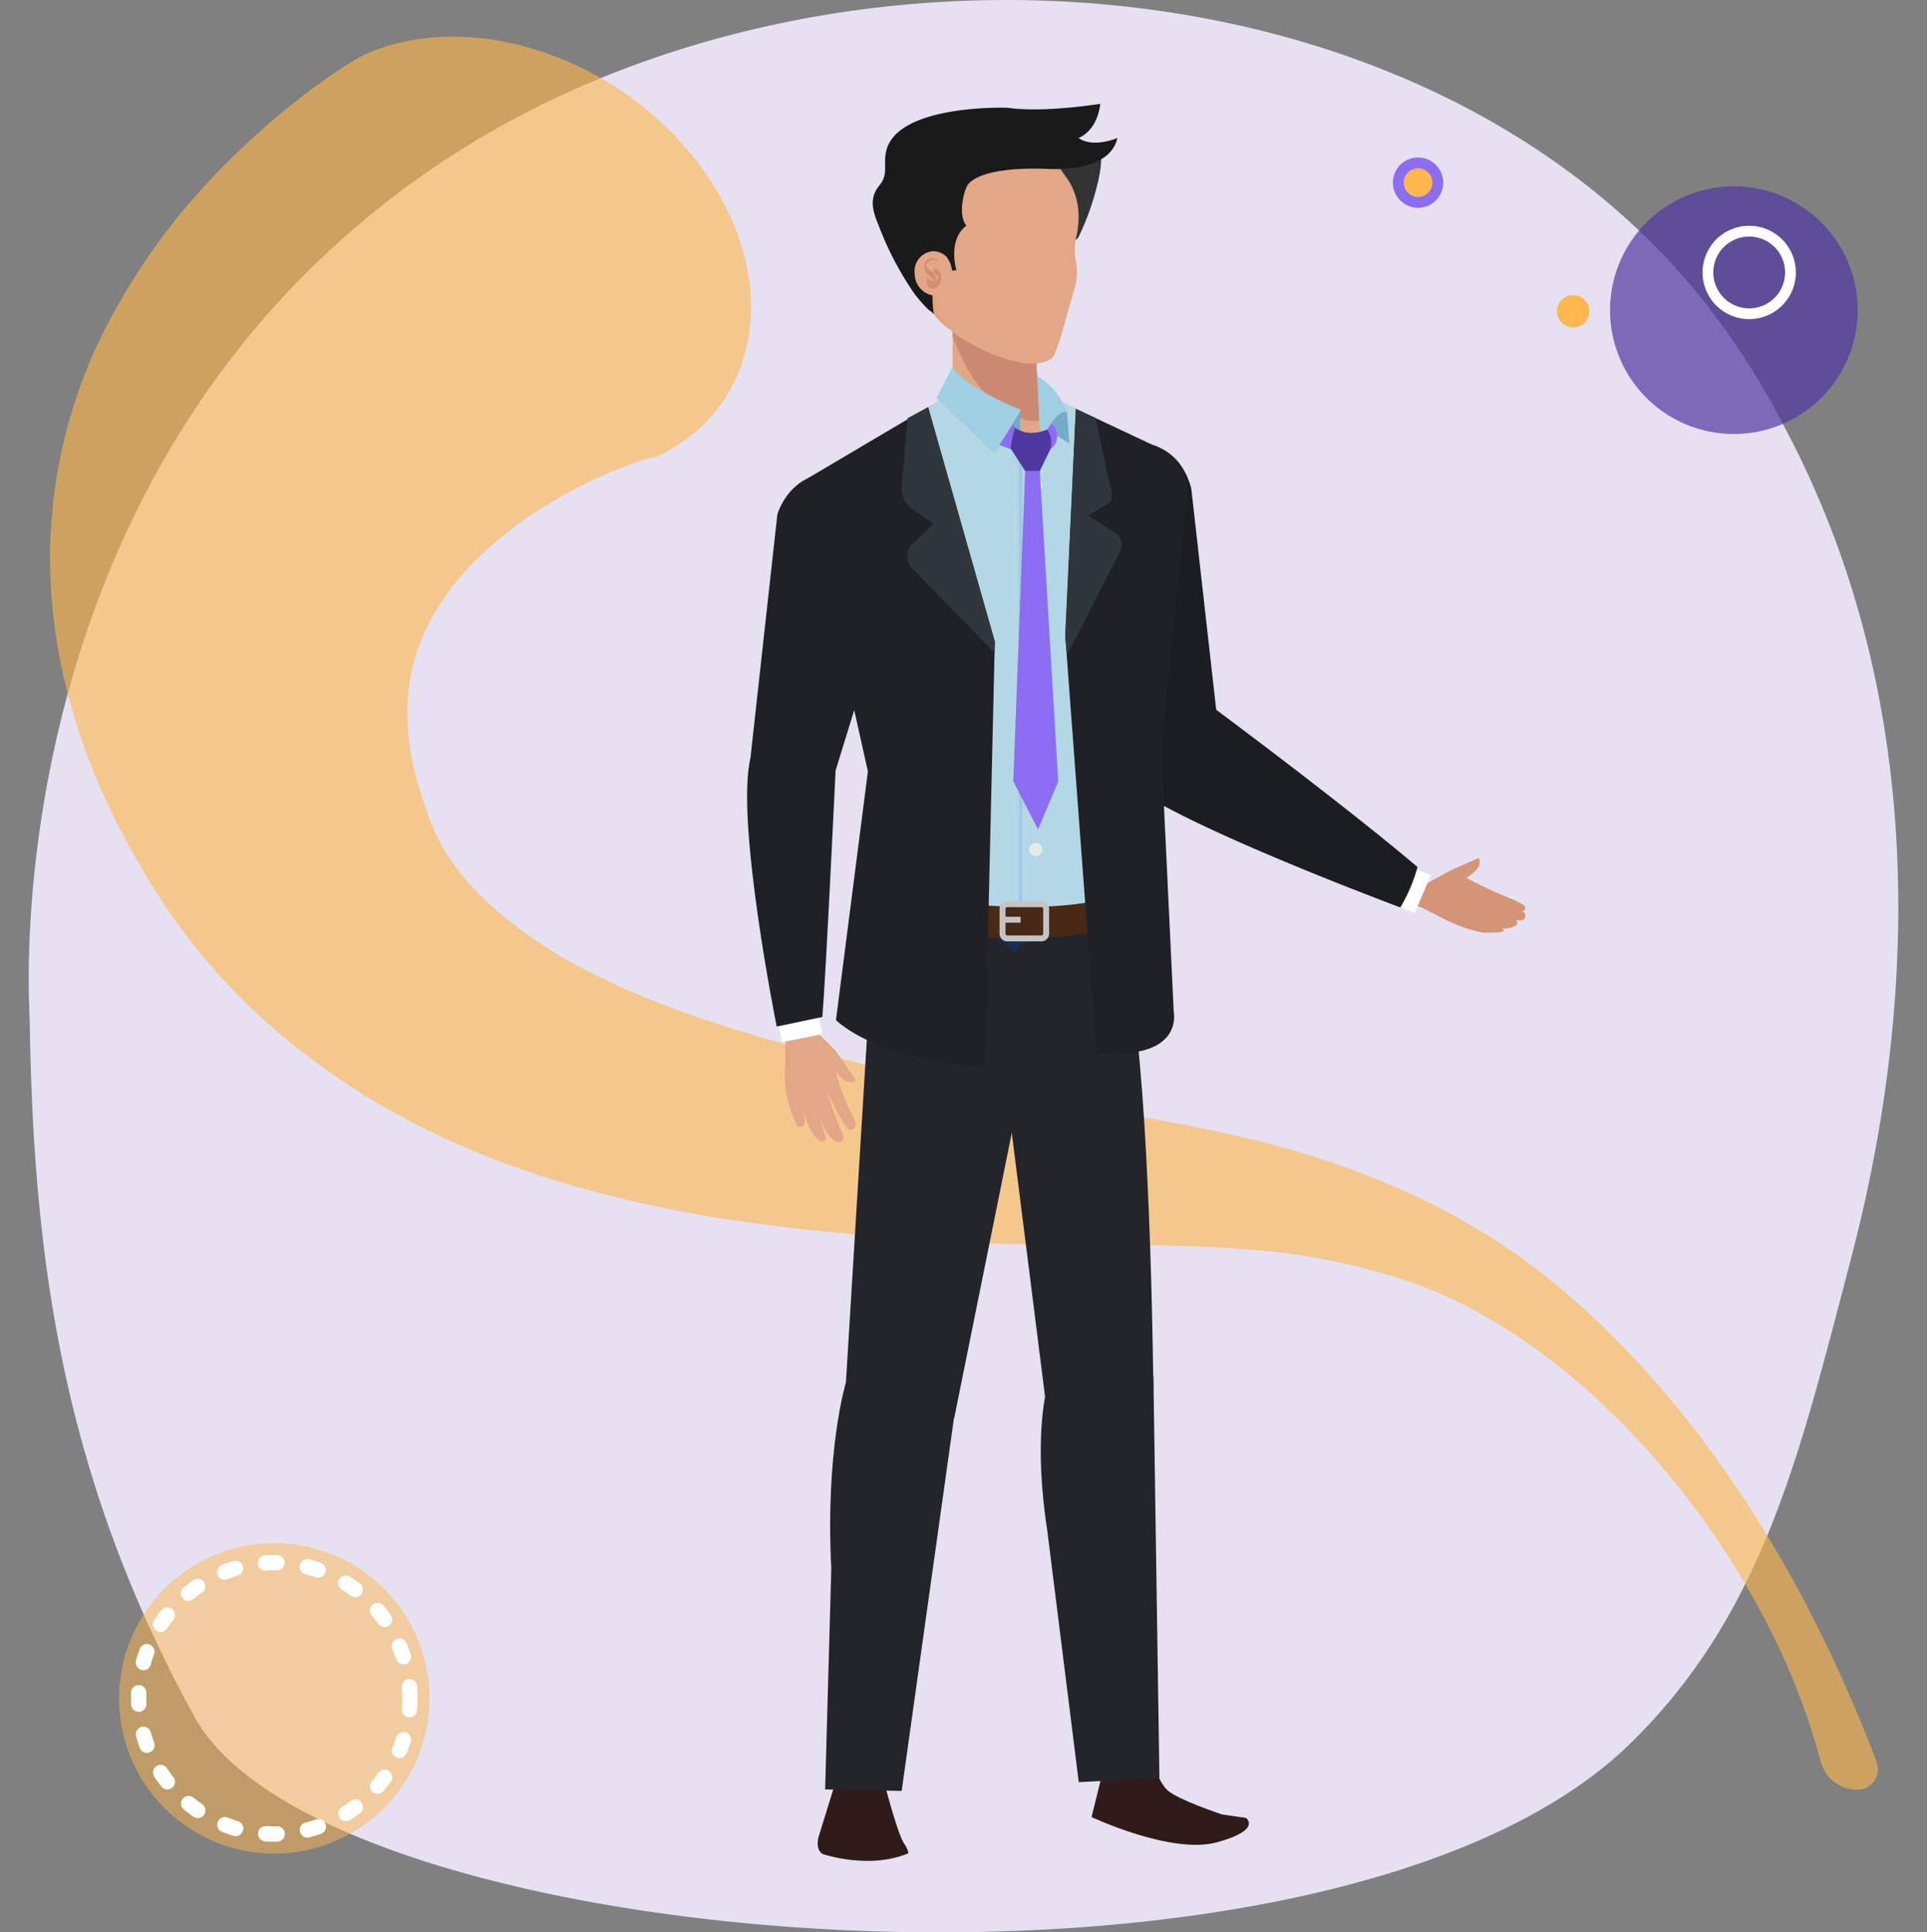 <svg id="Grupo_136732" data-name="Grupo 136732" xmlns="http://www.w3.org/2000/svg" xmlns:xlink="http://www.w3.org/1999/xlink" width="258" height="258.662" viewBox="0 0 258 258.662">
  <rect x="0" y="0" width="258" height="258.662" fill="#808080" stroke="none"/>
  <defs>
    <clipPath id="clip-path">
      <rect id="Rectángulo_45554" data-name="Rectángulo 45554" width="258" height="258.662" fill="none"/>
    </clipPath>
    <clipPath id="clip-path-3">
      <rect id="Rectángulo_45548" data-name="Rectángulo 45548" width="244.711" height="234.641" transform="translate(6.708 4.91)" fill="none"/>
    </clipPath>
    <clipPath id="clip-path-4">
      <rect id="Rectángulo_45549" data-name="Rectángulo 45549" width="33.163" height="33.163" transform="translate(215.564 24.938)" fill="none"/>
    </clipPath>
    <clipPath id="clip-path-5">
      <rect id="Rectángulo_45550" data-name="Rectángulo 45550" width="41.551" height="41.551" transform="translate(15.943 206.57)" fill="none"/>
    </clipPath>
  </defs>
  <g id="Grupo_136743" data-name="Grupo 136743" clip-path="url(#clip-path)">
    <g id="Grupo_136742" data-name="Grupo 136742">
      <g id="Grupo_136741" data-name="Grupo 136741" clip-path="url(#clip-path)">
        <path id="Trazado_200764" data-name="Trazado 200764" d="M226.163,37.933a98.939,98.939,0,0,1,12.3,18.385c25.574,47.121,13.163,97.717,9.059,113.339-6.63,25.205-11.579,46.531-29.318,63.8-40.3,39.232-174.539,28.478-192.146-3.6-17.622-32.1-21.6-61.129-22.077-93.143-.06-1.269-.078-2.213-.1-3.04-.194-8.011-.646-57.593,35.192-95.177a119.154,119.154,0,0,1,27.84-21.534C116.441-10.7,189.343-5.085,226.163,37.933" fill="#e5e1f1"/>
        <g id="Grupo_136734" data-name="Grupo 136734" opacity="0.61">
          <g id="Grupo_136733" data-name="Grupo 136733">
            <g id="Grupo_136732-2" data-name="Grupo 136732" clip-path="url(#clip-path-3)">
              <path id="Trazado_200765" data-name="Trazado 200765" d="M251.182,235.664a4.025,4.025,0,0,1,.129.4,2.7,2.7,0,0,1-2.828,3.484,4.958,4.958,0,0,1-4.624-3.474,92.809,92.809,0,0,0-7.812-19.76,110.152,110.152,0,0,0-12.361-18.561l-.9-1.1-.93-1.075c-.616-.719-1.254-1.421-1.9-2.12q-1.912-2.107-3.954-4.1c-.672-.67-1.378-1.308-2.063-1.961s-1.41-1.269-2.11-1.9c-.728-.609-1.433-1.234-2.178-1.824s-1.468-1.189-2.224-1.749-1.5-1.135-2.263-1.67c-.382-.269-.759-.545-1.145-.805l-1.16-.772c-.765-.529-1.561-.99-2.336-1.486-.788-.467-1.575-.933-2.366-1.375s-1.585-.876-2.388-1.261c-.4-.2-.8-.4-1.2-.593l-1.2-.548c-.2-.09-.4-.187-.6-.272l-.622-.253-1.239-.5c-.837-.306-1.664-.63-2.5-.91a86.025,86.025,0,0,0-20.547-4.149c-6.98-.621-14.049-.669-21.389-.706-3.673-.023-7.409-.022-11.262-.106-1.921-.033-3.882-.109-5.862-.2-1-.056-1.993-.1-3.008-.17l-2.957-.206c-7.571-.54-15.4-1.2-23.538-2.359a166.34,166.34,0,0,1-25.521-5.57A117.749,117.749,0,0,1,60.705,152.9a101.945,101.945,0,0,1-13.875-7.55c-2.289-1.492-4.548-3.108-6.749-4.835-1.1-.862-2.183-1.76-3.255-2.677-.532-.461-1.049-.906-1.586-1.4s-1.077-.985-1.6-1.49a82.934,82.934,0,0,1-11.117-13.067c-.793-1.162-1.56-2.333-2.281-3.523-.386-.627-.662-1.11-.983-1.641l-.927-1.573c-.615-1.051-1.2-2.127-1.769-3.208s-1.108-2.183-1.657-3.28a87.266,87.266,0,0,1-5.27-13.731A73.5,73.5,0,0,1,6.969,80.713a67.826,67.826,0,0,1,7.994-38.378A86.554,86.554,0,0,1,29.176,23a104.1,104.1,0,0,1,8.737-8.075c1.552-1.274,3.152-2.512,4.839-3.729.848-.609,1.711-1.216,2.631-1.826.461-.307.93-.612,1.441-.928l.8-.487.457-.263.281-.154.425-.217C63.113.893,83.4,7.772,94.106,22.68s7.764,32.2-6.56,38.63l.143-.087c.033-.023.012-.02.012-.02l-.013-.007c-.009-.011-.065,0-.1,0-.1.015-.2.034-.3.059-.225.048-.485.124-.744.2-.527.153-1.088.336-1.649.535-1.131.4-2.287.858-3.428,1.347a62.117,62.117,0,0,0-6.649,3.316,52.94,52.94,0,0,0-11.123,8.332,33.107,33.107,0,0,0-7.014,10,24.2,24.2,0,0,0-1.717,5.576,26.666,26.666,0,0,0-.4,6.115,34.124,34.124,0,0,0,.991,6.766c.167.594.306,1.19.485,1.795.2.607.364,1.216.576,1.832l.625,1.789c.153.47.337.943.517,1.413a26.878,26.878,0,0,0,3.015,5.455c.152.221.314.435.473.651l.546.691c.376.462.761.923,1.172,1.375.816.907,1.7,1.806,2.66,2.691A62.2,62.2,0,0,0,80.5,130.888q2.217,1.1,4.568,2.089t4.807,1.912c3.269,1.224,6.661,2.352,10.133,3.4,6.948,2.1,14.2,3.874,21.675,5.592l2.683.613c.865.2,1.746.378,2.626.569,1.772.361,3.558.714,5.381,1.043,3.631.663,7.359,1.273,11.152,1.875,7.587,1.22,15.479,2.474,23.582,4.437a113.684,113.684,0,0,1,24.4,8.648c.995.489,1.976,1.028,2.957,1.546.976.557,1.935,1.082,2.911,1.667l1.456.866c.479.3.948.6,1.421.9.952.593,1.861,1.24,2.777,1.867a96.879,96.879,0,0,1,10.11,8.257,129.913,129.913,0,0,1,16.333,18.64,162.188,162.188,0,0,1,12.385,20.048,200.665,200.665,0,0,1,9.326,20.781Z" fill="#fdb74d"/>
            </g>
          </g>
        </g>
        <g id="Grupo_136737" data-name="Grupo 136737" opacity="0.7" style="isolation: isolate">
          <g id="Grupo_136736" data-name="Grupo 136736">
            <g id="Grupo_136735" data-name="Grupo 136735" clip-path="url(#clip-path-4)">
              <path id="Trazado_200766" data-name="Trazado 200766" d="M225.89,26.168a16.577,16.577,0,1,1-9.1,21.607,16.577,16.577,0,0,1,9.1-21.607" fill="#5038a1"/>
            </g>
          </g>
        </g>
        <path id="Trazado_200767" data-name="Trazado 200767" d="M232.109,31.354a5.526,5.526,0,1,1-3.032,7.2A5.525,5.525,0,0,1,232.109,31.354Z" fill="none" stroke="#fff" stroke-width="1.441"/>
        <path id="Trazado_200768" data-name="Trazado 200768" d="M188.591,21.33a3.363,3.363,0,1,1-1.845,4.384,3.363,3.363,0,0,1,1.845-4.384" fill="#fdb74d"/>
        <path id="Trazado_200769" data-name="Trazado 200769" d="M188.863,22a2.643,2.643,0,1,1-1.45,3.445A2.643,2.643,0,0,1,188.863,22" fill="#fdb74d"/>
        <path id="Trazado_200770" data-name="Trazado 200770" d="M188.863,22a2.643,2.643,0,1,1-1.45,3.445A2.643,2.643,0,0,1,188.863,22Z" fill="none" stroke="#8c6df2" stroke-width="1.441"/>
        <path id="Trazado_200771" data-name="Trazado 200771" d="M209.811,39.662a2.162,2.162,0,1,1-1.186,2.818,2.161,2.161,0,0,1,1.186-2.818" fill="#fdb74d"/>
        <g id="Grupo_136740" data-name="Grupo 136740" opacity="0.5">
          <g id="Grupo_136739" data-name="Grupo 136739">
            <g id="Grupo_136738" data-name="Grupo 136738" clip-path="url(#clip-path-5)">
              <path id="Trazado_200772" data-name="Trazado 200772" d="M57.494,227.346a20.775,20.775,0,1,0-20.776,20.776,20.776,20.776,0,0,0,20.776-20.776" fill="#fdb74d"/>
            </g>
          </g>
        </g>
        <circle id="Elipse_6190" data-name="Elipse 6190" cx="18.162" cy="18.162" r="18.162" transform="translate(18.557 209.184)" fill="none" stroke="#fff" stroke-linecap="round" stroke-width="2.046" stroke-dasharray="1.535 4.093"/>
        <path id="Trazado_200773" data-name="Trazado 200773" d="M146.824,25.083c.752-2.912,1.016-5.668-.5-5.732-1.122-.046-4.181,1.306-5.156,1.75-1.249.57-2.712.564-3.929,1.161-3.455,1.7-.224,5.061,1.815,6.5,1.263.892,4.254,4.7,5.346,2.97a34.328,34.328,0,0,0,2.422-6.653" fill="#333"/>
        <path id="Trazado_200774" data-name="Trazado 200774" d="M156.323,68.915l2.3.573s5.529,27.442,2.953,33.842-6.483.43-7.662-.191S143.3,71.664,143.3,71.664Z" fill="#d39477"/>
        <path id="Trazado_200775" data-name="Trazado 200775" d="M163.394,99.969l-3.9-34.593c-2.233-8.4-10.773-5.246-10.773-5.246-6.939,2.343-6.038,10.243-6.038,10.243l8.44,32.8s1.636,4.991,8.176,4.526c0,0,4.781-.993,4.1-7.73" fill="#1b1d21"/>
        <path id="Trazado_200776" data-name="Trazado 200776" d="M158.961,97.8s26.276,17.676,31.9,20.551c0,0,2.016,3.622-.7,3.046-5.413-1.15-35.173-14.124-36.785-16.243s5.576-7.354,5.576-7.354" fill="#d39477"/>
        <path id="Trazado_200777" data-name="Trazado 200777" d="M199.894,123.9l-2.2-.217s3.947,1.319,5.336.107c0,0,.347-.183-.136-.687a30.784,30.784,0,0,1-5.079-.937A22.438,22.438,0,0,0,203.8,123.2a.657.657,0,0,0,.013-1.233c.819-.253.174-.828.174-.828a14.079,14.079,0,0,0-2.328-1.1,56.994,56.994,0,0,1-5.336-2.534s2.43-1.352,1.648-2.638l-3.714,1.63-3.389,1.851-.695,3.046,3.31,1.7a21.134,21.134,0,0,0,5.03,1.748s5.334.191,1.383-.94" fill="#d39477"/>
        <rect id="Rectángulo_45551" data-name="Rectángulo 45551" width="5.511" height="3.167" transform="translate(186.495 120.991) rotate(-66.956)" fill="#fff"/>
        <path id="Trazado_200778" data-name="Trazado 200778" d="M162.157,94.506s17.515,12.986,27.634,21.557a22.3,22.3,0,0,1-2.3,5.409s-27.476-10.234-35.46-15.9c0,0,5.04-13.959,10.125-11.07" fill="#1b1d21"/>
        <path id="Trazado_200779" data-name="Trazado 200779" d="M153.6,233.59s1.23,4.789,2.741,6.087,7.28,3.209,7.28,3.209l3.195.459s2.22,1.594-3.875,3.267-16.794-3.379-16.794-3.379l2.411-9.788Z" fill="#2f1c1a"/>
        <path id="Trazado_200780" data-name="Trazado 200780" d="M121.033,246.759c-1.076-1.677-3.331-10.814-3.331-10.814l-4.98-.151-3.117,10.06s-.5,1.684.517,2.315c0,0,6.212,2.156,11.517-.1a3.663,3.663,0,0,0-.606-1.307" fill="#2f1c1a"/>
        <path id="Trazado_200781" data-name="Trazado 200781" d="M151.913,108.021l6.359-38.87s2.192-5.843-2.191-8.764l-16.7-7.851H127.6L107.515,64.4l13.162,43.617Z" fill="#e1a786"/>
        <path id="Trazado_200782" data-name="Trazado 200782" d="M120.677,108.021s-3.607,8.236-4.478,27.17c0,0,27.15,8.515,35.666,0l.048-27.17Z" fill="#1c2d4e"/>
        <path id="Trazado_200783" data-name="Trazado 200783" d="M138.475,135.109a11.143,11.143,0,1,1-11.222-11.421,11.324,11.324,0,0,1,11.222,11.421" fill="#23252b"/>
        <path id="Trazado_200784" data-name="Trazado 200784" d="M116.211,136.674l-2.953,48.384s5.227,12.584,14.483,4.847l10.048-49.772s-4.877-16.728-21.578-3.459" fill="#23252b"/>
        <path id="Trazado_200785" data-name="Trazado 200785" d="M113.258,185.058s-2.785,9.084-1.958,24.9l-.827,29.574,10.249.2,6.969-49.683s-6.977-16.1-14.433-5" fill="#23252b"/>
        <path id="Trazado_200786" data-name="Trazado 200786" d="M151.813,135.222c.645,6.32-1.613,11.728-7.733,12.353a11.51,11.51,0,0,1-2.335-22.89c6.12-.625,9.423,4.216,10.068,10.537" fill="#23252b"/>
        <path id="Trazado_200787" data-name="Trazado 200787" d="M134.444,143.544l5.622,44.578s12.189,5.4,14.354-2.159c0,0-.283-33.957-2.607-50.741,0,0-15.051-7.332-17.369,8.322" fill="#23252b"/>
        <path id="Trazado_200788" data-name="Trazado 200788" d="M140.066,186.3s-1.711,6.539.136,18.475l4.23,33.787,10.8-.572-.808-53.819s-6.724-7.052-14.355,2.129" fill="#23252b"/>
        <path id="Trazado_200789" data-name="Trazado 200789" d="M110.1,104.557c-2.3,23.021-1.355,24.544-1.116,33.777,0,0-1.224,3.249-3.31,1.425s-5.418-32.481-4.368-34.926c1.56-3.628,8.794-.276,8.794-.276" fill="#e1a786"/>
        <path id="Trazado_200790" data-name="Trazado 200790" d="M108.649,137.416l3.238,3.238,2.75,4.031c-1.361.915-2.788-1.34-2.788-1.34a31.7,31.7,0,0,0,2.618,6.689c.418,1.272-.785,1.178-.785,1.178-1.343-1.379-3.063-5.446-3.063-5.446a61.693,61.693,0,0,0,2.289,6.284c.155,1.108-.955.793-.955.793-2.286-1.352-3.043-6.285-3.043-6.285a35.5,35.5,0,0,0,1.7,5.715c-.265.761-.634.5-.634.5-1.975-.793-2.691-5.544-2.691-5.544L107.6,149c.646,2.387-.834,1.771-.834,1.771l-.533-1.195a14.439,14.439,0,0,1-1.09-6.982l.01-4.3Z" fill="#e1a786"/>
        <path id="Trazado_200791" data-name="Trazado 200791" d="M115.2,65.119c-7.753-1.765-10.4,5.4-10.4,5.4s-3.893,23.852-3.846,34.074c.032,6.9,8.45,1.341,9,.129,1.219-2.676,10.063-31.406,10.063-31.406s.461-6.75-4.817-8.2" fill="#e1a786"/>
        <path id="Trazado_200792" data-name="Trazado 200792" d="M111.264,105.124l10.055-32.6c-.227-8.1-8.156-9.313-8.156-9.313-7.457-.713-9.091,5.7-9.091,5.7l-3.607,32.635s-1.222,7.335,3.015,7.44c0,0,7.112.773,7.784-3.866" fill="#1f2127"/>
        <rect id="Rectángulo_45552" data-name="Rectángulo 45552" width="5.51" height="3.166" transform="translate(104.079 136.403) rotate(-11.292)" fill="#fff"/>
        <path id="Trazado_200793" data-name="Trazado 200793" d="M111.875,103.145s-1.3,27.386-1.772,32.986l-6.113,1.284s-5.527-27.444-3.525-35.865c0,0,7.989-4.358,11.41,1.595" fill="#1f2127"/>
        <path id="Trazado_200794" data-name="Trazado 200794" d="M127.537,43.951V56.543h13.315s-3.273-4.992-1.636-12.592Z" fill="#e1a786"/>
        <path id="Trazado_200795" data-name="Trazado 200795" d="M134.293,54.644c1.2.773,3.75,2.416,5.206,1.454a1.375,1.375,0,0,0,.631-.976,18.441,18.441,0,0,1-.914-11.17H127.537v1.141c1.458,3.685,3.327,7.341,6.756,9.551" fill="#cc8972"/>
        <path id="Trazado_200796" data-name="Trazado 200796" d="M127.219,44.127s-2.266-.984-4.832-6.593c0,0-5.57-6.632-1.622-14.162,0,0,2.334-6.368,13.639-4.586,0,0,1.016,17.066-7.185,25.341" fill="#e0a280"/>
        <path id="Trazado_200797" data-name="Trazado 200797" d="M141.143,47.533l.753-1.974,2.082-7.347a7.588,7.588,0,0,0,.107-3.109,7.632,7.632,0,0,1-.03-3.2c1.313-5.284-1.394-8.282-1.394-8.282-2.983-4.983-10.328-5.149-10.328-5.149-9.092.236-10.061,9.007-10.061,9.007-1.609,5.812,2.928,10.788,2.937,10.8.363.4.128,2.316.226,2.866.426,2.343,2.624,3.829,4.579,4.864a21.81,21.81,0,0,0,7.175,2.629c.92.107,3.521.031,3.954-1.1" fill="#e1a786"/>
        <path id="Trazado_200798" data-name="Trazado 200798" d="M118.516,106.965c.028,1.3-1.94,14.844-1.113,15.017,0,0,22.477,5.179,34.462,0l.048-13.961,6.36-38.87s2.191-5.843-2.191-8.763l-16.7-7.851,1.126,3.385-2.415,6.869L127.6,52.537,107.516,64.4q1.682,5.577,3.359,11.158c2.071,6.856,4.086,13.731,6.218,20.568,0,0,1.765,7.416,1.423,10.834" fill="#b4d7e5"/>
        <path id="Trazado_200799" data-name="Trazado 200799" d="M136.64,54.981l-.139,6.258L134.2,58.985Z" fill="#74acc7"/>
        <path id="Trazado_200800" data-name="Trazado 200800" d="M139.576,65.072a.894.894,0,1,1-.894-.893.893.893,0,0,1,.894.893" fill="#deecea"/>
        <path id="Trazado_200801" data-name="Trazado 200801" d="M139.576,81.287a.894.894,0,1,1-.894-.892.893.893,0,0,1,.894.892" fill="#deecea"/>
        <path id="Trazado_200802" data-name="Trazado 200802" d="M139.576,97.5a.894.894,0,1,1-.894-.892.893.893,0,0,1,.894.892" fill="#deecea"/>
        <path id="Trazado_200803" data-name="Trazado 200803" d="M139.576,113.716a.894.894,0,1,1-.894-.893.893.893,0,0,1,.894.893" fill="#deecea"/>
        <line id="Línea_307" data-name="Línea 307" y2="61.538" transform="translate(136.64 61.952)" fill="none" stroke="#9ccce2" stroke-miterlimit="10" stroke-width="0.483"/>
        <path id="Trazado_200804" data-name="Trazado 200804" d="M151.726,123.264s-11.479,5.377-34.969-.119c-.386-.091-.223-1.093-.223-1.093l.223-2.262c.1-.725.508-.69.508-.69s22.475,5.179,34.461,0c0,0,.484-.085.5.64v2.82a.745.745,0,0,1-.5.7" fill="#472916"/>
        <path id="Trazado_200805" data-name="Trazado 200805" d="M140.066,124.97a.642.642,0,0,1-.634.65h-4.571a.643.643,0,0,1-.634-.65v-3.292a.644.644,0,0,1,.634-.65h4.571a.642.642,0,0,1,.634.65Z" fill="none" stroke="#c4c4c4" stroke-miterlimit="10" stroke-width="0.791"/>
        <line id="Línea_308" data-name="Línea 308" x2="2.419" transform="translate(134.228 123.116)" fill="none" stroke="#c4c4c4" stroke-miterlimit="10" stroke-width="0.791"/>
        <path id="Trazado_200806" data-name="Trazado 200806" d="M136.64,54.84s-7.368-2.862-9.1-5.713l-2.178,4.15,7.769,7.451,3.512-5.747" fill="#a0cee2"/>
        <path id="Trazado_200807" data-name="Trazado 200807" d="M118.636,20.306c-.411,1.781.37,3-.9,4.519-1.4,1.689-.894,3.45-.147,5.229a42.624,42.624,0,0,0,4.777,9.174,17.7,17.7,0,0,0,1.93,2.21c.119.113.718.495.746.651,0,0-1.21-6.815,2.392-5.882l.622-.035s-1.24-4,1.327-5.967c-1.217-1.566-.228-4.692.019-5.138,0,0,.6-2.815,10.795-2.463,0,0,8.352.7,9.408-4.133,0,0-3.234,1.408-5.2,0,0,0,2.469-.839,2.909-4.575,0,0-7.427,1.232-12.47.528,0,0-14.828-.528-16.217,5.882" fill="#1a1a1a"/>
        <path id="Trazado_200808" data-name="Trazado 200808" d="M126.571,39.132a2.027,2.027,0,0,1-1.279.458,2.952,2.952,0,0,1-2.827-2.9,2.7,2.7,0,0,1,2.421-3.062,2.543,2.543,0,0,1,1.833.736,3.672,3.672,0,0,1,.691,2.968,2.768,2.768,0,0,1-.839,1.8" fill="#e1a786"/>
        <path id="Trazado_200809" data-name="Trazado 200809" d="M125.542,35.132c-.126-.862-1.835.047-1.549.521a2.639,2.639,0,0,0,.733.65,1.276,1.276,0,0,1,.581.92c.009.05.025.2-.024.238-.219.168-1-.644-1.171-.813a1.454,1.454,0,0,1-.275-1.375.87.87,0,0,1,.932-.693c.393,0,.8.013.8.5,0,.011-.016.093-.022.049" fill="#d38d72"/>
        <path id="Trazado_200810" data-name="Trazado 200810" d="M125.024,36.056c.173-.191.353-.049.547.078a.827.827,0,0,1,.338.5,2.032,2.032,0,0,1-.152,1.453,1.091,1.091,0,0,1-.916.545c-.528.008-.706-.45-.748-.895-.01-.118-.033-.4.081-.48s.222.106.308.186a.74.74,0,0,0,.455.148.951.951,0,0,0,.768-.386.534.534,0,0,0,.073-.14c.013.292,0,.359-.037.2a.841.841,0,0,0-.109-.2c-.131-.2-.346-.326-.488-.511-.07-.086-.206-.394-.12-.492" fill="#d38d72"/>
        <path id="Trazado_200811" data-name="Trazado 200811" d="M124.26,54.509l8.932,31.377-1.325,57.01s-13.88-.849-19.944-6.338l4.277-33.3L107.515,64.4Z" fill="#1f2127"/>
        <path id="Trazado_200812" data-name="Trazado 200812" d="M124.26,54.509l8.932,31.377-.038,1.49L121.9,75.861s-1.183-2,.418-3.181l2.657-2.542-1.9-1.36s-2.658-1.289-2.335-3.706l.761-9.086Z" fill="#2f363c"/>
        <path id="Trazado_200813" data-name="Trazado 200813" d="M144.043,54.729l10.172,4.781s5.789,1.529,4.605,7.527l-3.345,33.228,1.675,35.207s1.434,6.543-10.36,5.434L142.619,85.04Z" fill="#1f2127"/>
        <path id="Trazado_200814" data-name="Trazado 200814" d="M142.863,55.158a9.369,9.369,0,0,0-4-4.835l.435,9.035s1.843-4.622,3.565-4.2" fill="#a0cee2"/>
        <path id="Trazado_200815" data-name="Trazado 200815" d="M143.164,59.358l-.3-4.2c-1.015-.248-1.921,1.172-2.661,2.336Z" fill="#74acc7"/>
        <path id="Trazado_200816" data-name="Trazado 200816" d="M135.916,57.243l-.273-.508-1.852,2.843,1.592.568Z" fill="#8c6df2"/>
        <path id="Trazado_200817" data-name="Trazado 200817" d="M140.2,57.493l.521-.8a2.139,2.139,0,0,1-.1,3.449,9.23,9.23,0,0,0-.422-2.653" fill="#8c6df2"/>
        <path id="Trazado_200818" data-name="Trazado 200818" d="M135.916,57.243s1.57,1.4,4.286.25a3.21,3.21,0,0,1,.421,2.653l-1.407,2.9H137.25l-1.867-2.9s-.193-.64.533-2.9" fill="#5038a1"/>
        <path id="Trazado_200819" data-name="Trazado 200819" d="M137.251,63.049l-1.589,41.532,3.316,6.451,2.706-6.418-2.468-41.565Z" fill="#8c6df2"/>
        <path id="Trazado_200820" data-name="Trazado 200820" d="M144.043,54.729l2.622,1.234,1.894,8.748s.949,2.265-.425,2.857l-2.471,1.442,3.484,2.2a2.015,2.015,0,0,1,.705,2.841L142.863,87.7l-.22-2.332Z" fill="#2f363c"/>
      </g>
    </g>
  </g>
</svg>
